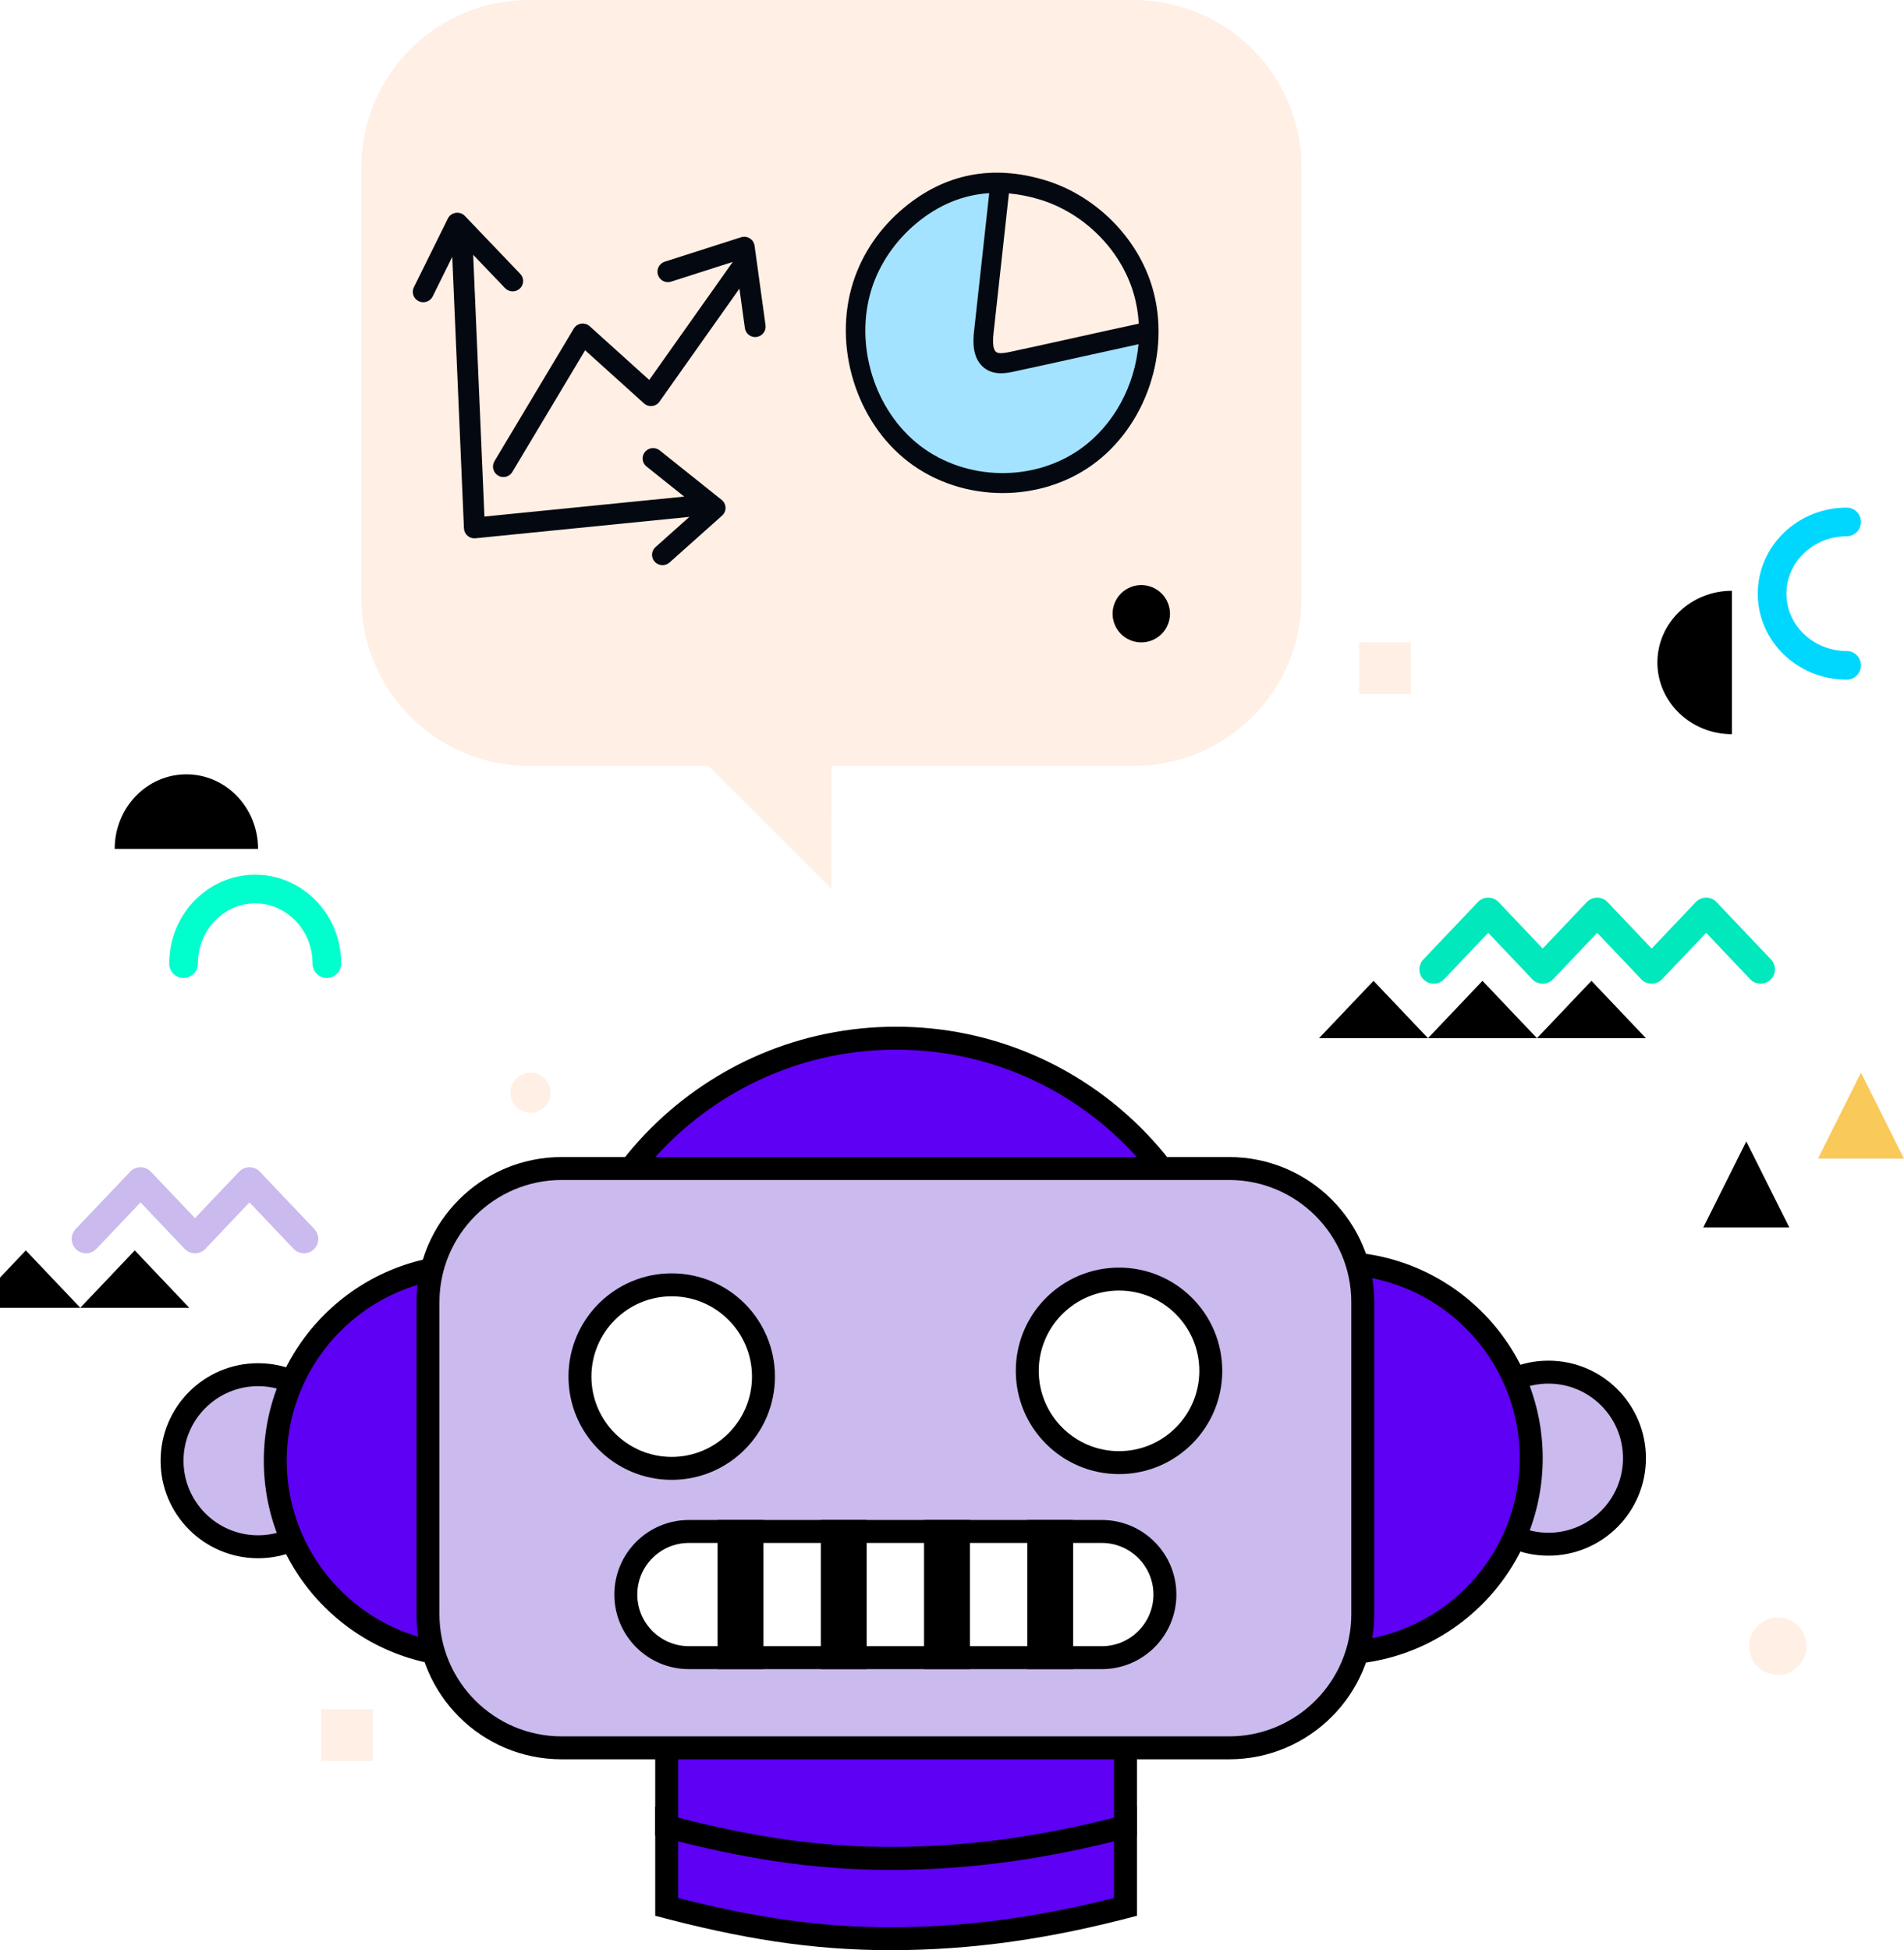 <?xml version="1.0" encoding="UTF-8"?>
<svg width="332px" height="340px" viewBox="0 0 332 340" version="1.1" xmlns="http://www.w3.org/2000/svg" xmlns:xlink="http://www.w3.org/1999/xlink">
    <!-- Generator: Sketch 51.3 (57544) - http://www.bohemiancoding.com/sketch -->
    <title>img_robot</title>
    <desc>Created with Sketch.</desc>
    <defs>
        <polygon id="path-1" points="292.5 96 300 111 285 111"></polygon>
        <filter x="-240.0%" y="-80.0%" width="420.0%" height="366.7%" filterUnits="objectBoundingBox" id="filter-2">
            <feOffset dx="-20" dy="12" in="SourceAlpha" result="shadowOffsetOuter1"></feOffset>
            <feGaussianBlur stdDeviation="2" in="shadowOffsetOuter1" result="shadowBlurOuter1"></feGaussianBlur>
            <feColorMatrix values="0 0 0 0 0   0 0 0 0 0   0 0 0 0 0  0 0 0 0.05 0" type="matrix" in="shadowBlurOuter1"></feColorMatrix>
        </filter>
        <path d="M290,25 C282.82,25 277,19.404 277,12.5 C277,5.596 282.82,0 290,0" id="path-3"></path>
        <filter x="-157.7%" y="-34.0%" width="323.1%" height="200.0%" filterUnits="objectBoundingBox" id="filter-4">
            <feMorphology radius="2.5" operator="dilate" in="SourceAlpha" result="shadowSpreadOuter1"></feMorphology>
            <feOffset dx="-10" dy="6" in="shadowSpreadOuter1" result="shadowOffsetOuter1"></feOffset>
            <feMorphology radius="2.5" operator="erode" in="SourceAlpha" result="shadowInner"></feMorphology>
            <feOffset dx="-10" dy="6" in="shadowInner" result="shadowInner"></feOffset>
            <feComposite in="shadowOffsetOuter1" in2="shadowInner" operator="out" result="shadowOffsetOuter1"></feComposite>
            <feGaussianBlur stdDeviation="1" in="shadowOffsetOuter1" result="shadowBlurOuter1"></feGaussianBlur>
            <feColorMatrix values="0 0 0 0 0   0 0 0 0 0   0 0 0 0 0  0 0 0 0.05 0" type="matrix" in="shadowBlurOuter1"></feColorMatrix>
        </filter>
        <path d="M19,83 C11.82,83 6,77.404 6,70.5 C6,63.596 11.82,58 19,58" id="path-5"></path>
        <filter x="-157.7%" y="-34.0%" width="323.1%" height="200.0%" filterUnits="objectBoundingBox" id="filter-6">
            <feMorphology radius="2.5" operator="dilate" in="SourceAlpha" result="shadowSpreadOuter1"></feMorphology>
            <feOffset dx="-10" dy="6" in="shadowSpreadOuter1" result="shadowOffsetOuter1"></feOffset>
            <feMorphology radius="2.5" operator="erode" in="SourceAlpha" result="shadowInner"></feMorphology>
            <feOffset dx="-10" dy="6" in="shadowInner" result="shadowInner"></feOffset>
            <feComposite in="shadowOffsetOuter1" in2="shadowInner" operator="out" result="shadowOffsetOuter1"></feComposite>
            <feGaussianBlur stdDeviation="1" in="shadowOffsetOuter1" result="shadowBlurOuter1"></feGaussianBlur>
            <feColorMatrix values="0 0 0 0 0   0 0 0 0 0   0 0 0 0 0  0 0 0 0.05 0" type="matrix" in="shadowBlurOuter1"></feColorMatrix>
        </filter>
        <polyline id="path-7" points="218 78 227.5 68 237 78 246.5 68 256 78 265.5 68 275 78"></polyline>
        <filter x="-36.0%" y="-85.0%" width="150.9%" height="350.0%" filterUnits="objectBoundingBox" id="filter-8">
            <feMorphology radius="2.5" operator="dilate" in="SourceAlpha" result="shadowSpreadOuter1"></feMorphology>
            <feOffset dx="-10" dy="6" in="shadowSpreadOuter1" result="shadowOffsetOuter1"></feOffset>
            <feMorphology radius="2.5" operator="erode" in="SourceAlpha" result="shadowInner"></feMorphology>
            <feOffset dx="-10" dy="6" in="shadowInner" result="shadowInner"></feOffset>
            <feComposite in="shadowOffsetOuter1" in2="shadowInner" operator="out" result="shadowOffsetOuter1"></feComposite>
            <feGaussianBlur stdDeviation="1" in="shadowOffsetOuter1" result="shadowBlurOuter1"></feGaussianBlur>
            <feColorMatrix values="0 0 0 0 0   0 0 0 0 0   0 0 0 0 0  0 0 0 0.05 0" type="matrix" in="shadowBlurOuter1"></feColorMatrix>
        </filter>
        <polyline id="path-9" points="-17 125 -7.5 115 2 125 11.5 115 21 125"></polyline>
        <filter x="-53.9%" y="-85.0%" width="176.3%" height="350.0%" filterUnits="objectBoundingBox" id="filter-10">
            <feMorphology radius="2.5" operator="dilate" in="SourceAlpha" result="shadowSpreadOuter1"></feMorphology>
            <feOffset dx="-10" dy="6" in="shadowSpreadOuter1" result="shadowOffsetOuter1"></feOffset>
            <feMorphology radius="2.5" operator="erode" in="SourceAlpha" result="shadowInner"></feMorphology>
            <feOffset dx="-10" dy="6" in="shadowInner" result="shadowInner"></feOffset>
            <feComposite in="shadowOffsetOuter1" in2="shadowInner" operator="out" result="shadowOffsetOuter1"></feComposite>
            <feGaussianBlur stdDeviation="1" in="shadowOffsetOuter1" result="shadowBlurOuter1"></feGaussianBlur>
            <feColorMatrix values="0 0 0 0 0   0 0 0 0 0   0 0 0 0 0  0 0 0 0.05 0" type="matrix" in="shadowBlurOuter1"></feColorMatrix>
        </filter>
    </defs>
    <g id="desktop" stroke="none" stroke-width="1" fill="none" fill-rule="evenodd">
        <g id="homepage_2020" transform="translate(-919, -5745)">
            <g transform="translate(64, 245)" id="ai_competition">
                <g transform="translate(111, 5397)">
                    <g id="img_robot" transform="translate(772, 103)">
                        <g id="details" transform="translate(4, 91)">
                            <g id="Triangle">
                                <use fill="black" fill-opacity="1" filter="url(#filter-2)" xlink:href="#path-1"></use>
                                <use fill="#F9CA5A" fill-rule="evenodd" xlink:href="#path-1"></use>
                            </g>
                            <circle id="Oval" fill="#FFEFE4" cx="278" cy="196" r="5"></circle>
                            <rect id="Rectangle" fill="#FFEFE4" x="205" y="21" width="9" height="9"></rect>
                            <rect id="Rectangle" fill="#FFEFE4" x="24" y="207" width="9" height="9"></rect>
                            <circle id="Oval" fill="#FFEFE4" cx="60.5" cy="99.5" r="3.5"></circle>
                            <g id="Fill-1" stroke-linecap="round">
                                <use fill="black" fill-opacity="1" filter="url(#filter-4)" xlink:href="#path-3"></use>
                                <use stroke="#00D7FF" stroke-width="5" xlink:href="#path-3"></use>
                            </g>
                            <g id="Fill-1" stroke-linecap="round" transform="translate(12.5, 70.5) rotate(-270) translate(-12.5, -70.5) ">
                                <use fill="black" fill-opacity="1" filter="url(#filter-6)" xlink:href="#path-5"></use>
                                <use stroke="#00FFCD" stroke-width="5" xlink:href="#path-5"></use>
                            </g>
                            <g id="Path-2" stroke-linecap="round" stroke-linejoin="round">
                                <use fill="black" fill-opacity="1" filter="url(#filter-8)" xlink:href="#path-7"></use>
                                <use stroke="#00E8BB" stroke-width="5" xlink:href="#path-7"></use>
                            </g>
                            <g id="Path-2-" stroke-linecap="round" stroke-linejoin="round">
                                <use fill="black" fill-opacity="1" filter="url(#filter-10)" xlink:href="#path-9"></use>
                                <use stroke="#CBBAED" stroke-width="5" xlink:href="#path-9"></use>
                            </g>
                        </g>
                        <g id="speech" transform="translate(35, 0)" fill-rule="nonzero">
                            <path d="M134.669,0 L29.276,0 C13.107,0 1.13686838e-13,13.091 1.13686838e-13,29.24 L1.13686838e-13,104.289 C1.13686838e-13,120.438 13.107,133.529 29.276,133.529 L60.981,133.529 L60.541,133.567 L81.972,154.972 L81.987,133.529 L134.669,133.529 C150.837,133.529 163.944,120.438 163.944,104.289 L163.944,29.24 C163.944,13.091 150.837,0 134.669,0 Z" id="Path" fill="#FFEFE4"></path>
                            <path d="M96.769,78.347 C88.577,72.02 84.956,60.156 88.158,50.135 C89.567,45.731 92.389,41.597 96.102,38.494 C100.057,35.195 104.456,33.369 109.179,33.064 L110.176,33 L107.453,57.888 C107.322,59.069 106.973,62.204 109.031,63.625 C109.649,64.048 110.381,64.255 111.268,64.255 C112.062,64.255 112.835,64.089 113.346,63.976 C116.932,63.214 121.317,62.239 125.132,61.385 L127.849,60.784 C130.251,60.252 132.635,59.723 134.834,59.246 L135.941,59.007 L135.841,60.166 C135.191,67.744 131.32,74.751 125.487,78.913 C121.546,81.722 116.595,83.27 111.543,83.27 C106.131,83.27 100.884,81.522 96.769,78.347 Z" id="Path" fill="#A4E3FF"></path>
                            <path d="M136.006,111.998 C134.689,111.998 133.398,111.463 132.467,110.533 C131.536,109.604 131,108.314 131,106.999 C131,105.684 131.535,104.395 132.467,103.465 C133.398,102.535 134.689,102 136.006,102 C137.322,102 138.614,102.535 139.545,103.465 C140.476,104.395 141.012,105.684 141.012,106.999 C141.012,108.319 140.476,109.604 139.545,110.533 C138.614,111.463 137.322,111.998 136.006,111.998 Z" id="Path" fill="#000000"></path>
                            <path d="M10.004,52.508 C10.263,52.632 10.536,52.691 10.805,52.691 C11.482,52.691 12.132,52.317 12.449,51.677 L15.86,44.779 L17.899,92.124 C17.921,92.621 18.147,93.088 18.528,93.411 C18.863,93.696 19.288,93.852 19.726,93.852 C19.786,93.852 19.848,93.85 19.91,93.843 L57.206,90.113 L51.297,95.387 C50.548,96.055 50.49,97.197 51.168,97.937 C51.528,98.33 52.026,98.53 52.524,98.53 C52.961,98.53 53.401,98.376 53.75,98.065 L62.908,89.893 C63.305,89.54 63.525,89.033 63.51,88.505 C63.496,87.978 63.248,87.483 62.834,87.151 L52.035,78.525 C51.25,77.899 50.096,78.018 49.462,78.792 C48.826,79.569 48.948,80.705 49.733,81.331 L56.301,86.577 L21.471,90.059 L19.506,44.42 L25.061,50.229 C25.754,50.955 26.912,50.988 27.646,50.305 C28.379,49.619 28.415,48.477 27.72,47.753 L18.066,37.655 C17.655,37.223 17.054,37.02 16.461,37.109 C15.867,37.198 15.357,37.569 15.093,38.102 L9.163,50.095 C8.72,50.99 9.097,52.071 10.004,52.508 Z" id="Path" fill="#040810"></path>
                            <path d="M23.841,82.907 C24.133,83.084 24.457,83.169 24.776,83.169 C25.392,83.169 25.994,82.854 26.334,82.283 L39.028,61.068 L49.292,70.328 C49.677,70.676 50.192,70.839 50.708,70.784 C51.222,70.728 51.688,70.452 51.988,70.029 L65.935,50.32 L66.884,57.189 C67.011,58.104 67.789,58.766 68.682,58.766 C68.765,58.766 68.849,58.759 68.934,58.748 C69.929,58.608 70.623,57.686 70.485,56.688 L68.575,42.852 C68.501,42.318 68.198,41.846 67.744,41.559 C67.291,41.27 66.733,41.201 66.224,41.362 L52.907,45.625 C51.951,45.931 51.422,46.959 51.727,47.92 C52.032,48.881 53.055,49.412 54.011,49.106 L64.773,45.661 L50.208,66.244 L39.82,56.872 C39.415,56.508 38.873,56.343 38.336,56.425 C37.801,56.506 37.329,56.823 37.049,57.29 L23.221,80.4 C22.703,81.265 22.98,82.387 23.841,82.907 Z" id="Path" fill="#040810"></path>
                            <path d="M111.833,85.962 C117.329,85.962 122.824,84.356 127.366,81.124 C136.785,74.426 141.233,61.401 137.941,50.157 C135.385,41.424 128.037,34.068 119.221,31.414 C110.049,28.651 101.771,30.271 94.618,36.228 C90.426,39.716 87.369,44.191 85.775,49.17 C82.209,60.299 86.243,73.473 95.367,80.497 C100.092,84.132 105.965,85.962 111.833,85.962 Z M134.672,51.162 C135.175,52.882 135.468,54.649 135.57,56.426 C132.323,57.124 128.611,57.947 125.006,58.747 C120.901,59.658 116.655,60.599 113.128,61.349 C112.219,61.544 111.208,61.722 110.721,61.384 C110.203,61.028 110.043,59.921 110.244,58.093 L112.92,33.72 C114.657,33.874 116.438,34.224 118.26,34.771 C125.997,37.101 132.438,43.535 134.672,51.162 Z M96.767,38.945 C100.638,35.723 104.895,33.966 109.49,33.672 L106.853,57.699 C106.706,59.032 106.317,62.57 108.819,64.291 C109.692,64.893 110.654,65.076 111.549,65.076 C112.415,65.076 113.219,64.905 113.822,64.776 C117.362,64.023 121.615,63.08 125.727,62.168 C129.054,61.43 132.463,60.674 135.517,60.014 C134.899,67.187 131.25,74.102 125.421,78.248 C117.204,84.093 105.425,83.861 97.415,77.695 C89.426,71.547 85.894,60.009 89.016,50.262 C90.387,45.985 93.14,41.966 96.767,38.945 Z" id="Shape" fill="#040810"></path>
                        </g>
                        <g id="robot" transform="translate(0, 179)">
                            <g id="Group-33">
                                <path d="M17,90.667 C8.729,90.667 2,83.938 2,75.667 C2,67.396 8.729,60.667 17,60.667 C25.271,60.667 32,67.396 32,75.667 C32,83.938 25.271,90.667 17,90.667" id="Fill-1" fill="#CBBAED"></path>
                                <path d="M17,58.667 C7.611,58.667 0,66.277 0,75.667 C0,85.056 7.611,92.667 17,92.667 C26.389,92.667 34,85.056 34,75.667 C34,66.277 26.389,58.667 17,58.667 M17,62.667 C24.168,62.667 30,68.498 30,75.667 C30,82.835 24.168,88.667 17,88.667 C9.832,88.667 4,82.835 4,75.667 C4,68.498 9.832,62.667 17,62.667" id="Fill-3" fill="#000000"></path>
                                <path d="M242,90.223 C233.729,90.223 227,83.494 227,75.223 C227,66.952 233.729,60.223 242,60.223 C250.271,60.223 257,66.952 257,75.223 C257,83.494 250.271,90.223 242,90.223" id="Fill-5" fill="#CBBAED"></path>
                                <path d="M242,58.223 C232.611,58.223 225,65.833 225,75.223 C225,84.612 232.611,92.223 242,92.223 C251.389,92.223 259,84.612 259,75.223 C259,65.833 251.389,58.223 242,58.223 M242,62.223 C249.168,62.223 255,68.054 255,75.223 C255,82.391 249.168,88.223 242,88.223 C234.832,88.223 229,82.391 229,75.223 C229,68.054 234.832,62.223 242,62.223" id="Fill-7" fill="#000000"></path>
                                <path d="M54,109.667 C35.252,109.667 20,94.415 20,75.667 C20,56.919 35.252,41.667 54,41.667 C72.748,41.667 88,56.919 88,75.667 C88,94.415 72.748,109.667 54,109.667" id="Fill-9" fill="#5D00F3"></path>
                                <path d="M54,39.667 C34.118,39.667 18,55.784 18,75.667 C18,95.549 34.118,111.667 54,111.667 C73.882,111.667 90,95.549 90,75.667 C90,55.784 73.882,39.667 54,39.667 M54,43.667 C71.645,43.667 86,58.021 86,75.667 C86,93.312 71.645,107.667 54,107.667 C36.355,107.667 22,93.312 22,75.667 C22,58.021 36.355,43.667 54,43.667" id="Fill-11" fill="#000000"></path>
                                <path d="M205,109.223 C186.252,109.223 171,93.971 171,75.223 C171,56.475 186.252,41.223 205,41.223 C223.748,41.223 239,56.475 239,75.223 C239,93.971 223.748,109.223 205,109.223" id="Fill-13" fill="#5D00F3"></path>
                                <path d="M205,39.223 C185.118,39.223 169,55.34 169,75.223 C169,95.105 185.118,111.223 205,111.223 C224.882,111.223 241,95.105 241,75.223 C241,55.34 224.882,39.223 205,39.223 M205,43.223 C222.645,43.223 237,57.577 237,75.223 C237,92.868 222.645,107.223 205,107.223 C187.355,107.223 173,92.868 173,75.223 C173,57.577 187.355,43.223 205,43.223" id="Fill-15" fill="#000000"></path>
                                <path d="M128.25,119 C95.993,119 69.75,92.757 69.75,60.5 C69.75,28.243 95.993,2 128.25,2 C160.507,2 186.75,28.243 186.75,60.5 C186.75,92.757 160.507,119 128.25,119" id="Fill-17" fill="#5D00F3"></path>
                                <path d="M128.25,0 C94.837,0 67.75,27.087 67.75,60.5 C67.75,93.913 94.837,121 128.25,121 C161.663,121 188.75,93.913 188.75,60.5 C188.75,27.087 161.663,0 128.25,0 M128.25,4 C159.404,4 184.75,29.346 184.75,60.5 C184.75,91.654 159.404,117 128.25,117 C97.096,117 71.75,91.654 71.75,60.5 C71.75,29.346 97.096,4 128.25,4" id="Fill-19" fill="#000000"></path>
                                <path d="M127.25,159 C114.875,159 103.133,157.337 88.25,153.459 L88.25,138 L168.25,138 L168.25,153.458 C153.673,157.236 140.605,159 127.25,159" id="Fill-21" fill="#5D00F3"></path>
                                <path d="M170.25,136 L86.25,136 L86.25,155 C101.25,159 113.587,161 127.25,161 C141.587,161 155.25,159 170.25,155 L170.25,136 Z M166.25,140 L166.25,151.904 C152.441,155.376 139.973,157 127.25,157 C115.471,157 104.257,155.467 90.25,151.908 L90.25,140 L166.25,140 Z" id="Fill-23" fill="#000000"></path>
                                <path d="M127.25,145 C114.875,145 103.133,143.337 88.25,139.459 L88.25,124 L168.25,124 L168.25,139.458 C153.673,143.236 140.605,145 127.25,145" id="Fill-25" fill="#5D00F3"></path>
                                <path d="M170.25,122 L86.25,122 L86.25,141 C101.25,145 113.587,147 127.25,147 C141.587,147 155.25,145 170.25,141 L170.25,122 Z M166.25,126 L166.25,137.904 C152.441,141.376 139.973,143 127.25,143 C115.471,143 104.257,141.467 90.25,137.908 L90.25,126 L166.25,126 Z" id="Fill-27" fill="#000000"></path>
                                <path d="M69.932,125.723 C57.081,125.723 46.625,115.267 46.625,102.415 L46.625,48.03 C46.625,35.178 57.081,24.723 69.932,24.723 L186.319,24.723 C199.17,24.723 209.625,35.178 209.625,48.03 L209.625,102.415 C209.625,115.267 199.17,125.723 186.319,125.723 L69.932,125.723 Z" id="Fill-29" fill="#CBBAED"></path>
                                <path d="M186.318,22.723 L69.931,22.723 C55.955,22.723 44.625,34.053 44.625,48.03 L44.625,102.415 C44.625,116.392 55.955,127.723 69.931,127.723 L186.318,127.723 C200.295,127.723 211.625,116.392 211.625,102.415 L211.625,48.03 C211.625,34.053 200.295,22.723 186.318,22.723 M186.318,26.723 C198.067,26.723 207.625,36.281 207.625,48.03 L207.625,102.415 C207.625,114.164 198.067,123.723 186.318,123.723 L69.931,123.723 C58.183,123.723 48.625,114.164 48.625,102.415 L48.625,48.03 C48.625,36.281 58.183,26.723 69.931,26.723 L186.318,26.723" id="Fill-31" fill="#000000"></path>
                            </g>
                            <g id="Group-55">
                                <path d="M89.125,77 C80.303,77 73.125,69.822 73.125,61 C73.125,52.178 80.303,45 89.125,45 C97.947,45 105.125,52.178 105.125,61 C105.125,69.822 97.947,77 89.125,77" id="Fill-34" fill="#FFFFFF"></path>
                                <path d="M89.125,43 C79.184,43 71.125,51.059 71.125,61 C71.125,70.941 79.184,79 89.125,79 C99.066,79 107.125,70.941 107.125,61 C107.125,51.059 99.066,43 89.125,43 M89.125,47 C96.845,47 103.125,53.28 103.125,61 C103.125,68.72 96.845,75 89.125,75 C81.405,75 75.125,68.72 75.125,61 C75.125,53.28 81.405,47 89.125,47" id="Fill-36" fill="#000000"></path>
                                <path d="M167.125,76 C158.303,76 151.125,68.822 151.125,60 C151.125,51.178 158.303,44 167.125,44 C175.947,44 183.125,51.178 183.125,60 C183.125,68.822 175.947,76 167.125,76" id="Fill-38" fill="#FFFFFF"></path>
                                <path d="M167.125,42 C157.184,42 149.125,50.059 149.125,60 C149.125,69.941 157.184,78 167.125,78 C177.066,78 185.125,69.941 185.125,60 C185.125,50.059 177.066,42 167.125,42 M167.125,46 C174.845,46 181.125,52.28 181.125,60 C181.125,67.72 174.845,74 167.125,74 C159.405,74 153.125,67.72 153.125,60 C153.125,52.28 159.405,46 167.125,46" id="Fill-40" fill="#000000"></path>
                                <path d="M92.125,110 C86.06,110 81.125,105.065 81.125,99 C81.125,92.935 86.06,88 92.125,88 L164.125,88 C170.19,88 175.125,92.935 175.125,99 C175.125,105.065 170.19,110 164.125,110 L92.125,110 Z" id="Fill-42" fill="#FFFFFF"></path>
                                <path d="M164.125,86 L92.125,86 C84.945,86 79.125,91.82 79.125,99 C79.125,106.18 84.945,112 92.125,112 L164.125,112 C171.305,112 177.125,106.18 177.125,99 C177.125,91.82 171.305,86 164.125,86 M164.125,90 C169.087,90 173.125,94.037 173.125,99 C173.125,103.963 169.087,108 164.125,108 L92.125,108 C87.163,108 83.125,103.963 83.125,99 C83.125,94.037 87.163,90 92.125,90 L164.125,90" id="Fill-44" fill="#000000"></path>
                                <polygon id="Clip-47" points="0 161 259 161 259 0 0 0"></polygon>
                                <polygon id="Fill-46" fill="#FFFFFF" points="99.125 110 103.125 110 103.125 88 99.125 88"></polygon>
                                <path d="M97.125,112 L105.125,112 L105.125,86 L97.125,86 L97.125,112 Z M101.125,90 L101.125,108 L101.125,90 Z" id="Fill-48" fill="#000000"></path>
                                <polygon id="Fill-49" fill="#FFFFFF" points="117.125 110 121.125 110 121.125 88 117.125 88"></polygon>
                                <path d="M115.125,112 L123.125,112 L123.125,86 L115.125,86 L115.125,112 Z M119.125,90 L119.125,108 L119.125,90 Z" id="Fill-50" fill="#000000"></path>
                                <polygon id="Fill-51" fill="#FFFFFF" points="135.125 110 139.125 110 139.125 88 135.125 88"></polygon>
                                <path d="M133.125,112 L141.125,112 L141.125,86 L133.125,86 L133.125,112 Z M137.125,90 L137.125,108 L137.125,90 Z" id="Fill-52" fill="#000000"></path>
                                <polygon id="Fill-53" fill="#FFFFFF" points="153.125 110 157.125 110 157.125 88 153.125 88"></polygon>
                                <path d="M151.125,112 L159.125,112 L159.125,86 L151.125,86 L151.125,112 Z M155.125,90 L155.125,108 L155.125,90 Z" id="Fill-54" fill="#000000"></path>
                            </g>
                        </g>
                    </g>
                </g>
            </g>
        </g>
    </g>
</svg>